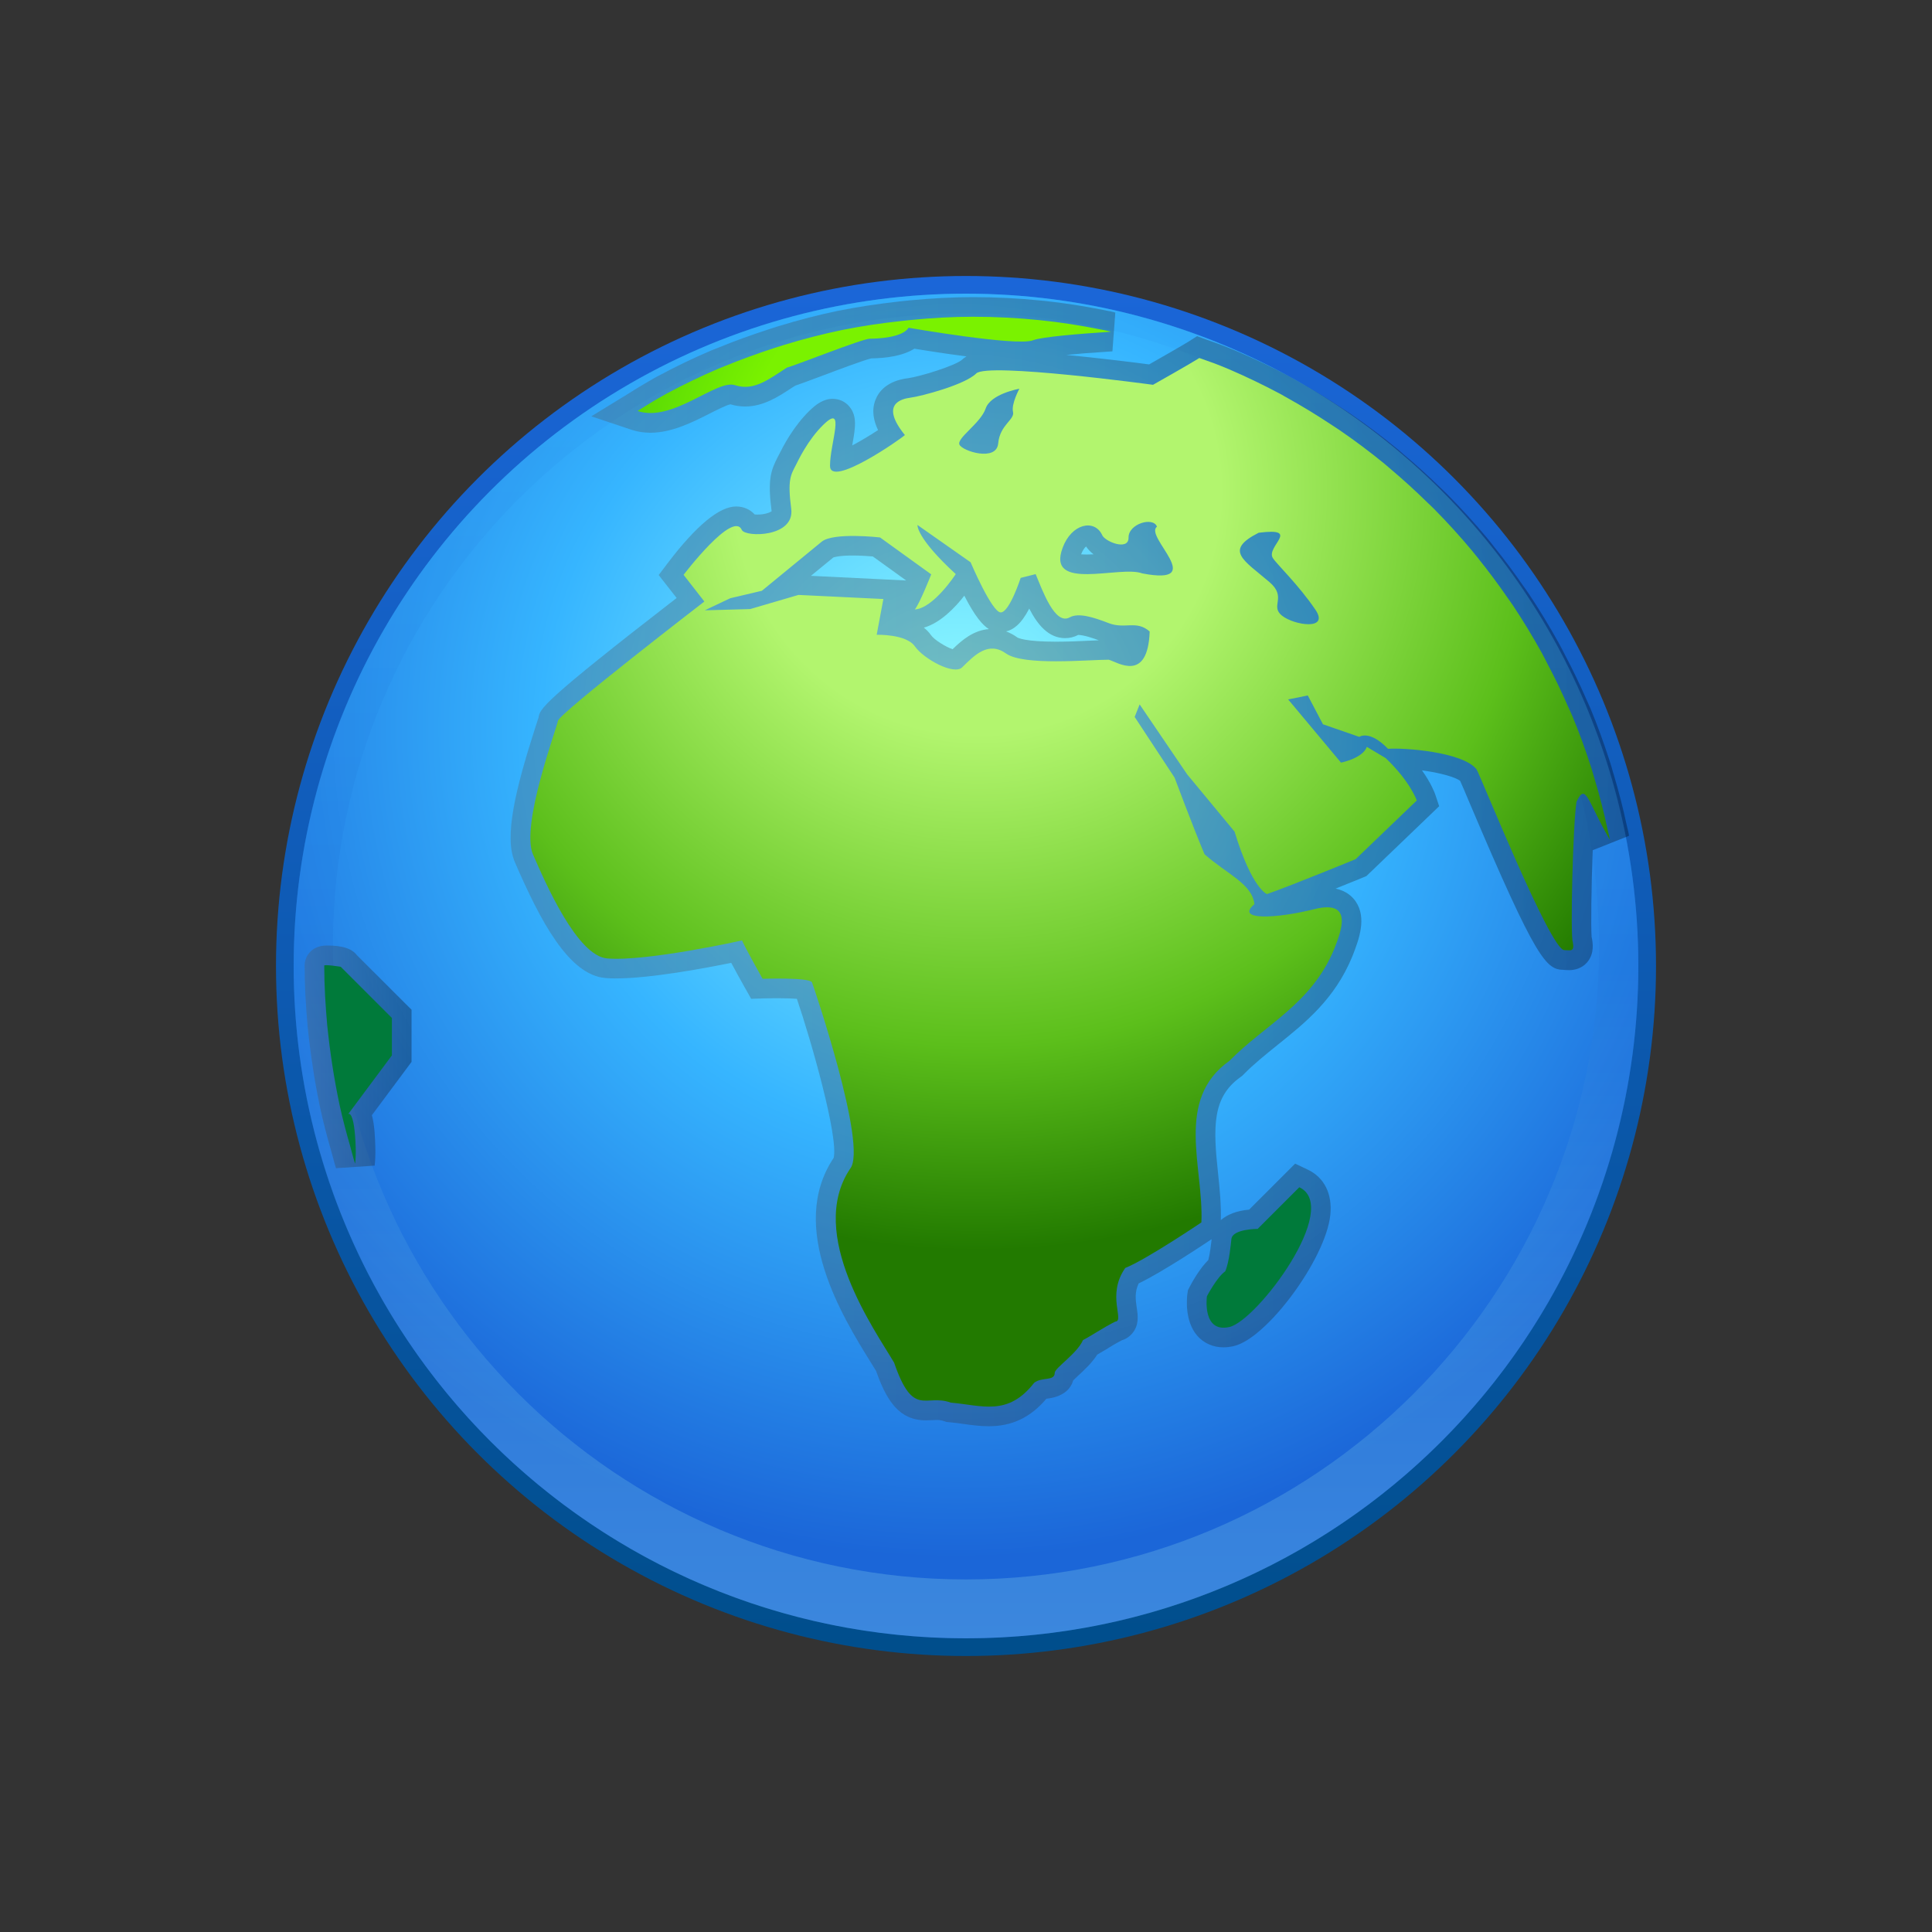 <?xml version="1.0" encoding="UTF-8"?>
<!DOCTYPE svg PUBLIC "-//W3C//DTD SVG 1.1 Tiny//EN" "http://www.w3.org/Graphics/SVG/1.1/DTD/svg11-tiny.dtd">
<svg baseProfile="tiny" height="60" viewBox="0 0 60 60" width="60" xmlns="http://www.w3.org/2000/svg" xmlns:xlink="http://www.w3.org/1999/xlink">
<rect x="0" y="0" width="60" height="60" fill="#333333" stroke="none"/>
<g>
<rect fill="none" height="60" width="60"/>
<linearGradient gradientUnits="userSpaceOnUse" id="SVGID_1" x1="30" x2="30" y1="51.18" y2="8.63">
<stop offset="0" stop-color="#004E8C"/>
<stop offset="1" stop-color="#1B66D8"/>
</linearGradient>
<circle cx="30" cy="30" fill="url(#SVGID_1)" r="21.429"/>
<radialGradient cx="29.7" cy="22.59" gradientUnits="userSpaceOnUse" id="SVGID_2" r="25.8">
<stop offset="0" stop-color="#94FFFF"/>
<stop offset="0.5" stop-color="#36B5FF"/>
<stop offset="1" stop-color="#1B66D8"/>
</radialGradient>
<circle cx="30" cy="30" fill="url(#SVGID_2)" r="20.88"/>
<linearGradient gradientUnits="userSpaceOnUse" id="SVGID_3" x1="30" x2="30" y1="8.94" y2="50.99">
<stop offset="0" stop-color="#31A7F8"/>
<stop offset="0.5" stop-color="#1E74DC"/>
<stop offset="1" stop-color="#88D6EB"/>
</linearGradient>
<path d="M30.001,9.121C18.468,9.121,9.119,18.471,9.119,30 c0,11.533,9.349,20.879,20.882,20.879S50.88,41.533,50.88,30C50.88,18.471,41.534,9.121,30.001,9.121z M30.001,49.051 c-10.843,0-19.663-8.818-19.663-19.658c0-10.844,8.82-19.662,19.663-19.662c10.841,0,19.66,8.818,19.66,19.662 C49.661,40.232,40.842,49.051,30.001,49.051z" fill="url(#SVGID_3)" fill-opacity="0.3"/>
<linearGradient gradientUnits="userSpaceOnUse" id="SVGID_4" x1="9.46" x2="12.78" y1="32.84" y2="32.84">
<stop offset="0" stop-color="#58595B"/>
<stop offset="1" stop-color="#000000"/>
</linearGradient>
<path d="M11.08,29.66c-0.223-0.295-0.725-0.295-0.946-0.295c-0.437,0-0.669,0.311-0.673,0.615 v0.021l0.001,0.031c-0.001,0.537,0.029,1.139,0.094,1.871c0.013,0.137,0.029,0.275,0.047,0.414l0.024,0.201 c0.056,0.434,0.121,0.861,0.195,1.273l0.034,0.182c0.032,0.164,0.063,0.324,0.098,0.484c0.09,0.406,0.198,0.826,0.332,1.291 c0.02,0.066,0.037,0.135,0.055,0.199c0.028,0.109,0.058,0.217,0.091,0.322l0.005,0.014l0.012,0.033 c-0.003-0.008-0.008-0.023-0.01-0.037l1.197-0.08c0.02-0.188,0.025-0.381,0.02-0.576c-0.01-0.303-0.021-0.676-0.107-0.99 l1.112-1.494l0.12-0.162v-0.203v-1.162v-0.254l-0.179-0.178L11.08,29.66z" fill="url(#SVGID_4)" fill-opacity="0.3"/>
<linearGradient gradientUnits="userSpaceOnUse" id="SVGID_5" x1="15.86" x2="50.59" y1="26.76" y2="26.76">
<stop offset="0" stop-color="#58595B"/>
<stop offset="1" stop-color="#000000"/>
</linearGradient>
<path d="M50.584,25.908c-0.015-0.078-0.029-0.135-0.043-0.191 c-0.011-0.041-0.021-0.084-0.029-0.123c-0.106-0.496-0.237-1.006-0.392-1.527l-0.018-0.057c-0.032-0.117-0.067-0.234-0.104-0.35 c-0.188-0.586-0.393-1.148-0.608-1.666c-0.027-0.064-0.057-0.125-0.084-0.188l-0.045-0.1c-0.207-0.475-0.436-0.947-0.677-1.402 l-0.03-0.059c-0.047-0.09-0.093-0.182-0.142-0.27c-0.296-0.533-0.604-1.041-0.918-1.512c-0.032-0.049-0.069-0.102-0.106-0.154 c-0.023-0.031-0.045-0.061-0.066-0.092c-0.302-0.438-0.618-0.863-0.946-1.268l-0.064-0.082c-0.044-0.055-0.088-0.111-0.134-0.166 c-0.381-0.457-0.783-0.898-1.199-1.318c-0.056-0.055-0.115-0.113-0.176-0.172l-0.049-0.047c-0.375-0.367-0.774-0.73-1.184-1.072 l-0.08-0.07c-0.041-0.037-0.083-0.072-0.125-0.105c-0.446-0.367-0.931-0.729-1.436-1.076c-0.062-0.041-0.125-0.084-0.189-0.123 l-0.076-0.051c-0.455-0.301-0.93-0.59-1.405-0.854l-0.073-0.041c-0.039-0.023-0.078-0.045-0.118-0.068 c-0.529-0.283-1.081-0.551-1.643-0.791l-0.142-0.059l-0.153-0.063c-0.148-0.061-0.297-0.113-0.443-0.166 c-0.077-0.025-0.152-0.053-0.228-0.08l-0.283-0.105l-0.254,0.162c-0.17,0.107-0.84,0.49-1.235,0.715 c-0.438-0.059-1.499-0.191-2.57-0.295c0.33-0.033,0.786-0.07,1.43-0.111l0.09-1.203l-0.047-0.014 c-0.039-0.01-0.077-0.02-0.116-0.027L34.38,9.65l-0.075-0.016c-0.655-0.131-1.271-0.227-1.882-0.291h-0.004l-0.085-0.008 c-0.698-0.072-1.409-0.107-2.112-0.107c-0.621,0-1.262,0.033-1.964,0.1c-0.108,0.01-0.214,0.021-0.321,0.033 c-0.693,0.078-1.3,0.17-1.873,0.285l-0.02,0.004l-0.015,0.002c-0.604,0.125-1.211,0.281-1.856,0.479 c-0.058,0.018-0.116,0.037-0.174,0.055l-0.13,0.043c-0.547,0.176-1.082,0.371-1.596,0.582c-0.042,0.018-0.071,0.029-0.1,0.039 l-0.078,0.031c-0.564,0.24-1.128,0.512-1.688,0.813c-0.06,0.031-0.118,0.066-0.177,0.1l-0.072,0.041 c-0.157,0.088-0.315,0.186-0.473,0.283l-0.203,0.127l-1.118,0.684l1.242,0.416c0.186,0.063,0.385,0.094,0.592,0.094 c0.67,0,1.317-0.33,1.838-0.594c0.209-0.105,0.521-0.264,0.648-0.289c0.152,0.047,0.306,0.068,0.458,0.068 c0.568,0,1.035-0.307,1.446-0.578l0.111-0.07c0.134-0.043,0.362-0.129,0.818-0.299c0.465-0.176,1.314-0.494,1.54-0.547 c0.44-0.006,0.966-0.068,1.339-0.301c0.352,0.059,0.976,0.156,1.619,0.24c-0.047,0.029-0.093,0.059-0.132,0.098 c-0.209,0.191-1.335,0.533-1.68,0.578c-0.648,0.08-0.908,0.406-1.012,0.666c-0.135,0.336-0.054,0.672,0.078,0.945 c-0.245,0.162-0.545,0.342-0.804,0.479c0.001-0.006,0.003-0.012,0.004-0.02c0.093-0.518,0.16-0.891-0.091-1.189 c-0.128-0.154-0.317-0.24-0.518-0.24c-0.296,0-0.526,0.182-0.712,0.361c-0.519,0.502-0.833,1.129-0.952,1.365l-0.022,0.043 l-0.019,0.035c-0.225,0.432-0.317,0.736-0.191,1.689c-0.057,0.039-0.22,0.102-0.446,0.102c-0.03,0-0.058-0.002-0.079-0.004 c-0.146-0.158-0.349-0.248-0.576-0.248l0,0c-0.524,0-1.238,0.59-2.123,1.754l-0.284,0.375l0.289,0.371l0.269,0.342 c-4.215,3.26-4.246,3.445-4.291,3.717c-0.008,0.025-0.045,0.139-0.095,0.293c-0.628,1.953-0.977,3.414-0.638,4.195 c0.785,1.813,1.67,3.506,2.816,3.598c0.101,0.01,0.212,0.012,0.332,0.012c1.051,0,2.753-0.316,3.571-0.484 c0.151,0.283,0.335,0.615,0.437,0.795l0.182,0.322l0.37-0.012c0,0,0.2-0.006,0.448-0.006c0.287,0,0.478,0.008,0.602,0.018 c0.447,1.307,1.3,4.318,1.142,4.943l-0.003,0.002c-1.441,2.16,0.306,4.975,1.145,6.328c0.066,0.107,0.126,0.203,0.177,0.287 c0.324,0.922,0.716,1.531,1.545,1.531c0.062,0,0.124-0.004,0.188-0.006c0.047-0.004,0.096-0.006,0.146-0.006 c0.092,0,0.157,0.012,0.225,0.035l0.076,0.027l0.08,0.008c0.155,0.012,0.306,0.033,0.453,0.055c0.255,0.035,0.519,0.07,0.788,0.07 c0.721,0,1.293-0.271,1.787-0.855c0.019-0.002,0.036-0.004,0.054-0.006c0.519-0.072,0.713-0.332,0.779-0.564 c0.039-0.039,0.09-0.086,0.131-0.125c0.204-0.188,0.447-0.41,0.615-0.674c0.076-0.045,0.161-0.096,0.258-0.152 c0.167-0.104,0.355-0.217,0.504-0.293c0.131-0.039,0.246-0.117,0.334-0.225c0.209-0.256,0.166-0.549,0.131-0.783 c-0.035-0.242-0.071-0.49,0.06-0.758c0.738-0.355,2.051-1.23,2.263-1.373L37.627,38.5c-0.014,0.117-0.048,0.432-0.101,0.629 c-0.279,0.279-0.512,0.703-0.586,0.846l-0.048,0.094l-0.015,0.104c-0.019,0.137-0.094,0.85,0.306,1.311 c0.202,0.23,0.49,0.359,0.813,0.359c0.103,0,0.21-0.014,0.319-0.039c1.027-0.232,2.85-2.701,2.998-4.064 c0.072-0.658-0.185-1.174-0.704-1.418l-0.387-0.184l-0.304,0.303l-1.125,1.125c-0.381,0.035-0.678,0.148-0.879,0.326 c0.012-0.48-0.035-0.973-0.086-1.451c-0.155-1.447-0.185-2.369,0.703-2.996l0.045-0.033l0.039-0.039 c0.32-0.326,0.675-0.611,1.051-0.914c0.88-0.705,1.79-1.436,2.332-2.758l0.022-0.057c0.174-0.451,0.437-1.131,0.081-1.65 c-0.088-0.129-0.275-0.326-0.623-0.398c0.461-0.184,0.815-0.332,0.85-0.344l0.107-0.045l0.083-0.08l1.898-1.822l0.278-0.268 l-0.122-0.367c-0.017-0.047-0.12-0.334-0.411-0.746c0.554,0.074,1.029,0.207,1.185,0.326c0.057,0.123,0.171,0.396,0.292,0.682 c2.089,4.926,2.382,5.178,2.926,5.188c0.021,0,0.037,0.002,0.051,0.004c0.043,0.002,0.083,0.004,0.119,0.004 c0.31,0,0.486-0.158,0.564-0.252c0.227-0.273,0.163-0.609,0.14-0.734l-0.009-0.043c-0.025-0.295-0.008-1.619,0.034-2.707 c0.003,0.004,0.004,0.006,0.006,0.01l1.12-0.445L50.584,25.908z M34.126,19.885c-0.087,0.004-0.182,0.01-0.282,0.012 c-0.322,0.016-0.688,0.031-1.053,0.031c-0.956,0-1.174-0.117-1.196-0.131c-0.113-0.082-0.229-0.143-0.35-0.188 c0.216-0.049,0.464-0.215,0.719-0.709c0.251,0.488,0.592,0.918,1.115,0.918c0.141,0,0.277-0.033,0.406-0.1 C33.661,19.721,33.951,19.82,34.126,19.885z M33.751,17.221c-0.072,0-0.131-0.004-0.176-0.006c0.049-0.129,0.107-0.203,0.154-0.244 c0.06,0.092,0.141,0.174,0.232,0.244C33.888,17.219,33.817,17.221,33.751,17.221z M29.948,18.5c0.327,0.641,0.569,0.916,0.762,1.037 c-0.475,0.037-0.832,0.338-1.126,0.625c-0.206-0.068-0.565-0.287-0.672-0.438c-0.063-0.09-0.138-0.166-0.221-0.232 C29.211,19.344,29.667,18.861,29.948,18.5z M28.141,18.027l-0.679-0.033l-2.278-0.111c0.278-0.229,0.542-0.443,0.696-0.57 c0.043-0.016,0.205-0.061,0.607-0.061c0.241,0,0.473,0.018,0.619,0.029L28.141,18.027z" fill="url(#SVGID_5)" fill-opacity="0.3"/>
<radialGradient cx="30.36" cy="15.28" gradientUnits="userSpaceOnUse" id="SVGID_6" r="23.56">
<stop offset="0" stop-color="#7AF200"/>
<stop offset="0.32" stop-color="#7AF200"/>
<stop offset="0.73" stop-color="#1CAD0F"/>
<stop offset="1" stop-color="#007A3A"/>
</radialGradient>
<path d="M10.069,29.988c0,0,0,0,0,0.002c0,0.006,0.001,0.01,0.001,0.016c0,0.623,0.039,1.236,0.093,1.844 c0.018,0.199,0.047,0.398,0.069,0.6c0.053,0.416,0.116,0.828,0.19,1.236c0.041,0.215,0.081,0.434,0.127,0.646 c0.094,0.422,0.203,0.838,0.322,1.248c0.049,0.17,0.088,0.342,0.14,0.508c0.007,0.018,0.015,0.033,0.019,0.053 c0.017-0.162,0.021-0.328,0.017-0.496c-0.04-1.201-0.232-1.047-0.232-1.047l1.356-1.822v-1.162l-1.59-1.59 C10.581,30.023,10.07,29.943,10.069,29.988z" fill="url(#SVGID_6)"/>
<path d="M22.83,11.963c0.587,0.193,1.066-0.199,1.613-0.549c0.193-0.039,2.338-0.895,2.57-0.895 c0.231,0,1.011-0.031,1.204-0.34c0,0,3.357,0.584,3.863,0.389c0.275-0.107,1.432-0.201,2.425-0.266 c-0.056-0.012-0.106-0.027-0.162-0.039c-0.054-0.012-0.106-0.02-0.161-0.031c-0.623-0.125-1.252-0.225-1.894-0.289 c0,0-0.01,0-0.016-0.002c-0.674-0.068-1.358-0.104-2.052-0.104c-0.644,0-1.277,0.037-1.906,0.098 c-0.11,0.01-0.221,0.021-0.332,0.035c-0.607,0.066-1.21,0.154-1.8,0.273c-0.01,0.004-0.021,0.004-0.031,0.006 c-0.612,0.127-1.213,0.283-1.802,0.463c-0.102,0.031-0.199,0.064-0.302,0.096c-0.522,0.17-1.038,0.357-1.544,0.564 c-0.06,0.027-0.119,0.049-0.18,0.072c-0.557,0.238-1.1,0.502-1.63,0.785c-0.08,0.043-0.156,0.088-0.235,0.133 c-0.227,0.127-0.439,0.268-0.659,0.402C20.892,13.129,22.253,11.768,22.83,11.963z" fill="url(#SVGID_6)"/>
<radialGradient cx="30.36" cy="15.27" gradientUnits="userSpaceOnUse" id="SVGID_8" r="23.56">
<stop offset="0" stop-color="#B2F56E"/>
<stop offset="0.32" stop-color="#B2F56E"/>
<stop offset="0.73" stop-color="#5CBF1B"/>
<stop offset="1" stop-color="#227A00"/>
</radialGradient>
<path d="M49.983,26.01c-0.021-0.102-0.049-0.197-0.069-0.297c-0.106-0.498-0.233-0.99-0.378-1.473 c-0.038-0.131-0.076-0.264-0.117-0.395c-0.176-0.549-0.372-1.09-0.592-1.617c-0.039-0.092-0.084-0.184-0.124-0.273 c-0.202-0.465-0.421-0.92-0.657-1.363c-0.055-0.107-0.109-0.217-0.166-0.32c-0.279-0.502-0.575-0.992-0.893-1.469 c-0.054-0.082-0.115-0.16-0.17-0.242c-0.291-0.422-0.596-0.832-0.916-1.229c-0.064-0.078-0.127-0.16-0.194-0.24 c-0.368-0.441-0.756-0.867-1.161-1.277c-0.069-0.07-0.143-0.139-0.215-0.207c-0.369-0.363-0.756-0.715-1.152-1.049 c-0.068-0.055-0.132-0.115-0.199-0.17c-0.448-0.365-0.914-0.715-1.395-1.043c-0.084-0.057-0.17-0.113-0.256-0.168 c-0.442-0.293-0.898-0.57-1.365-0.83c-0.064-0.033-0.124-0.072-0.188-0.107c-0.52-0.277-1.05-0.533-1.594-0.768 c-0.097-0.041-0.195-0.078-0.29-0.119c-0.212-0.088-0.432-0.156-0.646-0.236c-0.255,0.164-1.438,0.832-1.438,0.832 s-5.141-0.701-5.491-0.352c-0.351,0.352-1.721,0.711-2.034,0.75c-0.309,0.041-0.955,0.207-0.181,1.162 c-0.116,0.117-2.325,1.656-2.325,0.957c0-0.701,0.494-1.953-0.2-1.283c-0.498,0.482-0.796,1.135-0.86,1.258 c-0.162,0.313-0.263,0.461-0.145,1.357c0.118,0.895-1.43,0.891-1.534,0.658c-0.276-0.621-1.809,1.395-1.809,1.395l0.646,0.828 c0,0-4.51,3.473-4.548,3.707c-0.039,0.234-1.164,3.25-0.775,4.146c0.39,0.898,1.375,3.158,2.307,3.232 c1.221,0.102,4.186-0.559,4.186-0.559c0.08,0.197,0.638,1.191,0.638,1.191s1.452-0.049,1.534,0.109 c0.026,0.053,1.75,5.121,1.182,5.793c-1.357,2.033,0.775,5.012,1.369,6.02c0.594,1.73,0.977,0.955,1.758,1.24 c0.962,0.082,1.772,0.438,2.589-0.613c0.237-0.195,0.641-0.041,0.641-0.313c0-0.15,0.698-0.598,0.878-1.018 c0.188-0.088,0.674-0.414,1.003-0.572c0.299-0.02-0.283-0.818,0.309-1.666c0.64-0.252,2.364-1.414,2.364-1.414 c0.078-1.705-0.839-3.811,0.873-5.02c1.104-1.125,2.553-1.766,3.255-3.479c0.194-0.506,0.628-1.541-0.62-1.23 c-1.172,0.295-2.479,0.361-1.861-0.154c-0.07-0.635-0.85-0.932-1.549-1.551c-0.361-0.855-0.93-2.379-0.93-2.379l-1.24-1.885 l0.155-0.389l1.474,2.17l1.474,1.781c0.542,1.783,1.007,1.939,1.007,1.939c0.816-0.287,2.752-1.084,2.752-1.084l1.899-1.822 c0,0-0.195-0.582-0.967-1.318l-0.584-0.348c-0.126,0.357-0.802,0.49-0.802,0.49l-1.641-1.963l0.61-0.123l0.471,0.895l1.128,0.391 c0,0,0.313-0.229,0.893,0.371c0.473-0.039,2.318,0.09,2.749,0.637c0.085,0.107,2.286,5.605,2.721,5.613 c0.19,0.002,0.329,0.076,0.267-0.256c-0.078-0.156,0-3.609,0.116-4.35c0.295-0.627,0.343-0.002,1.04,1.189 C49.991,26.068,49.989,26.039,49.983,26.01z M30.61,12.688c0.154-0.459,1.047-0.615,1.047-0.615s-0.256,0.473-0.197,0.717 c0.06,0.246-0.408,0.4-0.46,0.98c-0.051,0.578-1.117,0.24-1.204,0.037C29.708,13.604,30.453,13.145,30.61,12.688z M34.434,20.488 c-0.661,0-2.645,0.195-3.19-0.193s-0.97,0.039-1.363,0.43c-0.257,0.252-1.193-0.26-1.467-0.65c-0.271-0.391-1.188-0.361-1.188-0.361 l0.208-1.111l-2.637-0.127l-1.499,0.439l-1.41,0.039l0.79-0.375l0.983-0.232c0,0,1.431-1.176,1.859-1.525 c0.363-0.297,1.811-0.131,1.811-0.131l1.589,1.146c0,0-0.353,0.898-0.508,1.09c0.582-0.037,1.27-1.098,1.27-1.098 c-1.24-1.139-1.189-1.525-1.189-1.525l1.633,1.146l0.016,0.01c0,0,0.661,1.559,0.937,1.559c0.271,0,0.619-1.072,0.619-1.072 l0.465-0.117c0.207,0.49,0.595,1.602,1.059,1.342c0.269-0.146,0.71-0.014,1.215,0.182c0.509,0.193,0.854-0.105,1.267,0.258 C35.647,21.213,34.707,20.566,34.434,20.488z M35.471,17.807c-0.681-0.26-2.984,0.586-2.47-0.795 c0.275-0.748,0.98-0.902,1.223-0.406c0.063,0.203,0.83,0.52,0.824,0.09c-0.006-0.432,0.771-0.658,0.883-0.338 C35.517,16.654,37.55,18.205,35.471,17.807z M39.81,19.117c-0.377-0.305,0.169-0.564-0.387-1.041 c-0.799-0.684-1.421-0.979-0.334-1.531c1.341-0.17,0.217,0.428,0.44,0.785c0.119,0.189,0.796,0.828,1.325,1.609 C41.294,19.59,40.185,19.42,39.81,19.117z" fill="url(#SVGID_8)"/>
<path d="M40.351,36.871l-1.293,1.293c0,0-0.778,0-0.815,0.311c-0.017,0.133-0.063,0.709-0.192,1.006 c-0.258,0.18-0.569,0.775-0.569,0.775s-0.159,1.15,0.699,0.955S41.677,37.496,40.351,36.871z" fill="url(#SVGID_6)"/>
</g>
</svg>
